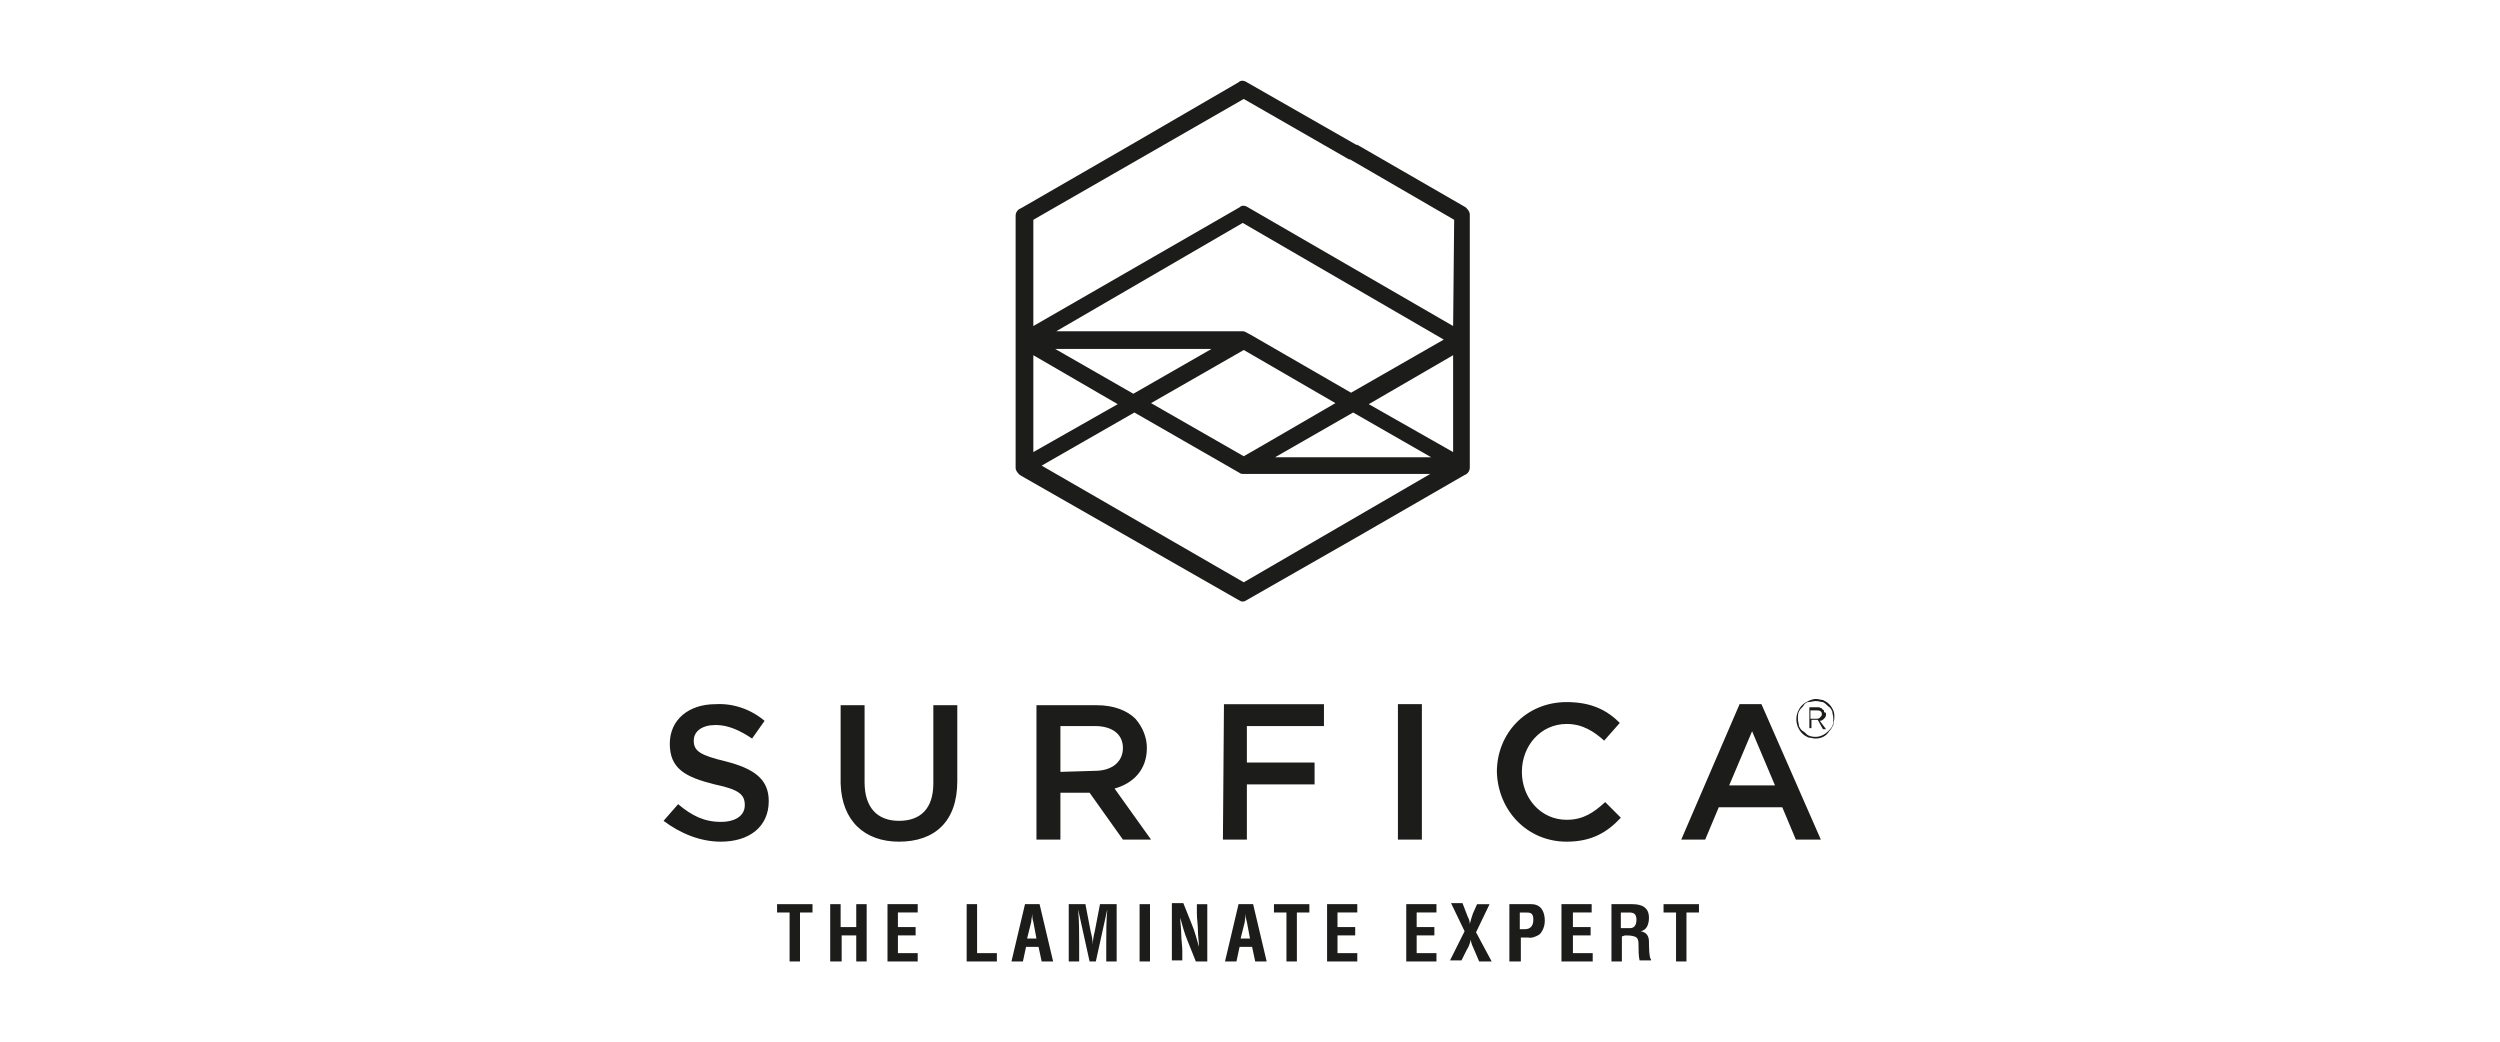 <?xml version="1.0" encoding="utf-8"?>
<!-- Generator: Adobe Illustrator 24.0.0, SVG Export Plug-In . SVG Version: 6.00 Build 0)  -->
<svg version="1.1" id="Layer_1" xmlns="http://www.w3.org/2000/svg" xmlns:xlink="http://www.w3.org/1999/xlink" x="0px" y="0px"
	 viewBox="0 0 240 100" style="enable-background:new 0 0 240 100;" xml:space="preserve">
<style type="text/css">
	.st0{fill-rule:evenodd;clip-rule:evenodd;fill:#1C1C1A;}
	.st1{fill:#1C1C1A;}
</style>
<g>
	<path class="st0" d="M174.7,69.2c0.2,0,0.3-0.1,0.4-0.2c0.1-0.1,0.2-0.2,0.2-0.4l0,0c0-0.1,0-0.2-0.1-0.2s-0.1-0.1-0.1-0.2
		c-0.1-0.1-0.2-0.1-0.2-0.2c-0.1,0-0.2-0.1-0.3-0.1h-0.9v2h0.2v-0.8h0.6L175,70h0.3L174.7,69.2z M173.8,69v-0.8h0.6
		c0.1,0,0.3,0,0.4,0.1c0.1,0.1,0.1,0.2,0.1,0.3l0,0c0,0.1-0.1,0.2-0.2,0.3c-0.1,0.1-0.2,0.1-0.4,0.1H173.8z"/>
	<path class="st1" d="M174.3,70.9c-0.3,0-0.5-0.1-0.7-0.1c-0.2-0.1-0.4-0.2-0.6-0.4c-0.2-0.2-0.3-0.4-0.4-0.6c-0.2-0.5-0.2-1,0-1.5
		c0.1-0.2,0.2-0.4,0.4-0.6c0.2-0.2,0.4-0.3,0.6-0.4c0.2-0.1,0.5-0.2,0.7-0.2c0.3,0,0.5,0.1,0.7,0.1c0.2,0.1,0.4,0.2,0.6,0.4
		c0.2,0.2,0.3,0.4,0.4,0.6c0.1,0.2,0.1,0.5,0.1,0.7s-0.1,0.5-0.1,0.7c-0.1,0.2-0.2,0.4-0.4,0.6C175.3,70.7,174.8,70.9,174.3,70.9
		L174.3,70.9z M174.3,67.3c-0.2,0-0.5,0.1-0.7,0.1s-0.4,0.2-0.5,0.4c-0.2,0.2-0.3,0.3-0.4,0.5c-0.1,0.2-0.1,0.4-0.1,0.7
		s0.1,0.5,0.1,0.7c0.1,0.2,0.2,0.4,0.4,0.5s0.3,0.3,0.5,0.4c0.7,0.3,1.4,0.1,1.9-0.4c0.2-0.2,0.3-0.3,0.4-0.5
		c0.1-0.2,0.1-0.4,0.1-0.7s-0.1-0.5-0.1-0.7c-0.1-0.2-0.2-0.4-0.4-0.5c-0.2-0.2-0.3-0.3-0.5-0.4C174.8,67.4,174.6,67.3,174.3,67.3
		L174.3,67.3z"/>
	<path class="st1" d="M166,75.4l2.2-5.2l2.2,5.2H166z M161.4,80.6h2.3l1.3-3.1h6.1l1.3,3.1h2.4l-5.7-13h-2.1L161.4,80.6z
		 M150.4,80.8c2.4,0,3.9-0.9,5.2-2.3l-1.5-1.5c-1.1,1-2.1,1.7-3.7,1.7c-2.5,0-4.3-2.1-4.3-4.6v0c0-2.5,1.8-4.6,4.3-4.6
		c1.5,0,2.6,0.7,3.6,1.6l1.5-1.7c-1.2-1.2-2.7-2-5.1-2c-3.9,0-6.7,3-6.7,6.7v0C143.8,77.8,146.6,80.8,150.4,80.8 M134.2,80.6h2.3
		v-13h-2.3V80.6z M117.4,80.6h2.3v-5.3h6.5v-2.1h-6.5v-3.5h7.4v-2.1h-9.6L117.4,80.6z M101.8,74.1v-4.4h3.3c1.7,0,2.7,0.8,2.7,2.1v0
		c0,1.3-1,2.2-2.7,2.2L101.8,74.1L101.8,74.1z M99.5,80.6h2.3v-4.5h2.8l3.2,4.5h2.7l-3.5-4.9c1.8-0.5,3.1-1.8,3.1-3.9v0
		c0-1-0.4-2-1.1-2.8c-0.8-0.8-2.1-1.3-3.7-1.3h-5.8L99.5,80.6z M86.3,80.8c3.4,0,5.6-1.9,5.6-5.8v-7.3h-2.3v7.5
		c0,2.4-1.2,3.6-3.3,3.6s-3.3-1.3-3.3-3.7v-7.4h-2.3v7.5C80.8,78.8,83,80.8,86.3,80.8 M69.2,80.8c2.7,0,4.6-1.4,4.6-3.9v0
		c0-2.1-1.4-3.1-4.1-3.8c-2.5-0.6-3.1-1-3.1-2v0c0-0.9,0.8-1.5,2.1-1.5c1.2,0,2.3,0.5,3.5,1.3l1.2-1.7c-1.3-1.1-3-1.7-4.7-1.6
		c-2.6,0-4.4,1.5-4.4,3.8v0c0,2.4,1.5,3.2,4.3,3.9c2.4,0.5,2.9,1,2.9,2v0c0,1-0.9,1.6-2.3,1.6c-1.6,0-2.8-0.6-4.1-1.7l-1.4,1.6
		C65.3,80,67.2,80.8,69.2,80.8"/>
	<path class="st1" d="M74.6,86.8H78v0.8h-1.2v4.7h-1v-4.7h-1.2V86.8z"/>
	<path class="st1" d="M79.7,92.3v-5.5h1V89h1.5v-2.2h1v5.5h-1v-2.5h-1.4v2.5H79.7z"/>
	<path class="st1" d="M85.2,92.3v-5.5h2.9v0.8h-1.9V89h1.7v0.8h-1.7v1.7h1.9v0.8L85.2,92.3z"/>
	<path class="st1" d="M92.8,92.3v-5.5h1v4.7h1.9v0.8H92.8z"/>
	<path class="st1" d="M97.1,92.3l1.3-5.5h1.4l1.3,5.5h-1.1l-0.3-1.4h-1.2l-0.3,1.4H97.1z M98.6,90.1h0.9l-0.3-1.6
		c-0.1-0.3-0.1-0.5-0.1-0.8c0-0.1,0-0.3,0-0.4h0c0,0.1,0,0.2,0,0.4c0,0.3-0.1,0.5-0.1,0.8L98.6,90.1z"/>
	<path class="st1" d="M103.6,92.3h-1v-5.5h1.6l0.5,2.6c0.1,0.4,0.2,0.8,0.2,1.3h0c0-0.4,0.1-0.9,0.2-1.3l0.5-2.6h1.6v5.5h-1v-1.7
		c0-1.1,0-2.2,0.1-3.3l0,0l-1.1,5h-0.6l-1.1-5h0c0.1,1.1,0.1,2.2,0.1,3.3L103.6,92.3z"/>
	<path class="st1" d="M109.4,92.3v-5.5h1v5.5H109.4z"/>
	<path class="st1" d="M114.9,86.8h1v5.5h-1.1l-0.8-2c-0.3-0.7-0.5-1.5-0.7-2.2h0c0,0.5,0.1,1,0.1,1.6c0,0.5,0.1,1.1,0.1,1.5v1h-1
		v-5.5h1.1l0.8,2c0.3,0.7,0.5,1.5,0.7,2.2l0,0c0-0.5-0.1-1-0.1-1.6c0-0.5-0.1-1.1-0.1-1.6L114.9,86.8L114.9,86.8z"/>
	<path class="st1" d="M117.6,92.3l1.3-5.5h1.4l1.3,5.5h-1.1l-0.3-1.4H119l-0.3,1.4H117.6z M119.1,90.1h0.9l-0.3-1.6
		c-0.1-0.3-0.1-0.5-0.1-0.8c0-0.1,0-0.3,0-0.4h0c0,0.1,0,0.2,0,0.4c0,0.3-0.1,0.5-0.1,0.8L119.1,90.1z"/>
	<path class="st1" d="M122.3,86.8h3.4v0.8h-1.2v4.7h-1v-4.7h-1.2V86.8z"/>
	<path class="st1" d="M127.4,92.3v-5.5h2.9v0.8h-1.9V89h1.7v0.8h-1.7v1.7h1.9v0.8L127.4,92.3z"/>
	<path class="st1" d="M135,92.3v-5.5h2.9v0.8H136V89h1.7v0.8H136v1.7h1.9v0.8L135,92.3z"/>
	<path class="st1" d="M143.2,92.3h-1.2l-0.6-1.4c-0.1-0.2-0.2-0.5-0.2-0.7h0c-0.1,0.4-0.2,0.7-0.4,1l-0.5,1h-1.1l1.4-2.8l-1.3-2.7
		h1.1l0.5,1.3c0.1,0.2,0.2,0.4,0.2,0.7h0c0.1-0.4,0.2-0.7,0.3-1l0.4-0.9h1.2l-1.3,2.7L143.2,92.3z"/>
	<path class="st1" d="M144.9,92.3v-5.5h2.1c1,0,1.3,0.8,1.3,1.6c0,0.5-0.2,1-0.5,1.3c-0.3,0.2-0.8,0.4-1.1,0.3h-0.7v2.3L144.9,92.3z
		 M145.9,89.2h0.5c0.4,0,0.8-0.2,0.8-0.9c0-0.7-0.3-0.7-0.8-0.7h-0.5V89.2z"/>
	<path class="st1" d="M149.9,92.3v-5.5h2.9v0.8H151V89h1.7v0.8H151v1.7h1.9v0.8L149.9,92.3z"/>
	<path class="st1" d="M155.7,89.9v2.4h-1v-5.5h2c0.9,0,1.6,0.3,1.6,1.3c0,0.6-0.2,1.2-0.8,1.3v0c0.6,0.1,0.8,0.5,0.8,1
		c0,0.2,0,1.6,0.2,1.7v0.1h-1.1c-0.1-0.4-0.1-1-0.1-1.4s0-0.8-0.4-0.9c-0.3-0.1-0.6-0.1-0.9-0.1L155.7,89.9z M155.7,89.1h0.8
		c0.3,0,0.6-0.2,0.6-0.8c0-0.6-0.3-0.7-0.7-0.7h-0.8V89.1z"/>
	<path class="st1" d="M159.7,86.8h3.4v0.8h-1.2v4.7h-1v-4.7h-1.2L159.7,86.8z"/>
	<path class="st0" d="M141.1,20.6c0-0.3-0.2-0.5-0.4-0.7l-10.4-6l-0.1,0l-10.5-6c-0.3-0.2-0.6-0.2-0.8,0l-10.5,6.1l0,0l-10.4,6
		c-0.3,0.1-0.5,0.4-0.5,0.7v24.2l0,0c0,0.3,0.2,0.5,0.4,0.7l10.5,6l10.5,6c0.3,0.2,0.5,0.2,0.8,0l10.5-6l10.4-6
		c0.3-0.1,0.5-0.4,0.5-0.7L141.1,20.6L141.1,20.6z M99.2,34.1l8.1,4.7l-8.1,4.6V34.1z M120,32.1l-0.2-0.1c-0.2-0.1-0.3-0.2-0.5-0.2
		h-17.9l17.9-10.4l19.3,11.2l-8.9,5.1L120,32.1z M128.2,38.7l-6.2,3.6l-2.6,1.5l-8.9-5.1l8.9-5.1L128.2,38.7z M109.2,33.5h7.1
		l-7.5,4.3l-7.5-4.3H109.2z M119.4,55.9L100,44.7l8.9-5.1l10.1,5.8c0.1,0.1,0.3,0.1,0.4,0.1h17.9L119.4,55.9z M129.5,43.9h-7.1
		l7.5-4.3l7.5,4.3H129.5z M139.5,43.4l-8.1-4.6l8.1-4.7V43.4z M139.5,31.3l-19.7-11.4c-0.3-0.2-0.6-0.2-0.8,0L99.2,31.3V21.1
		l10.1-5.8l10.1-5.8l10.1,5.8c0,0,0,0,0.1,0l10,5.8L139.5,31.3L139.5,31.3z"/>
</g>
</svg>

